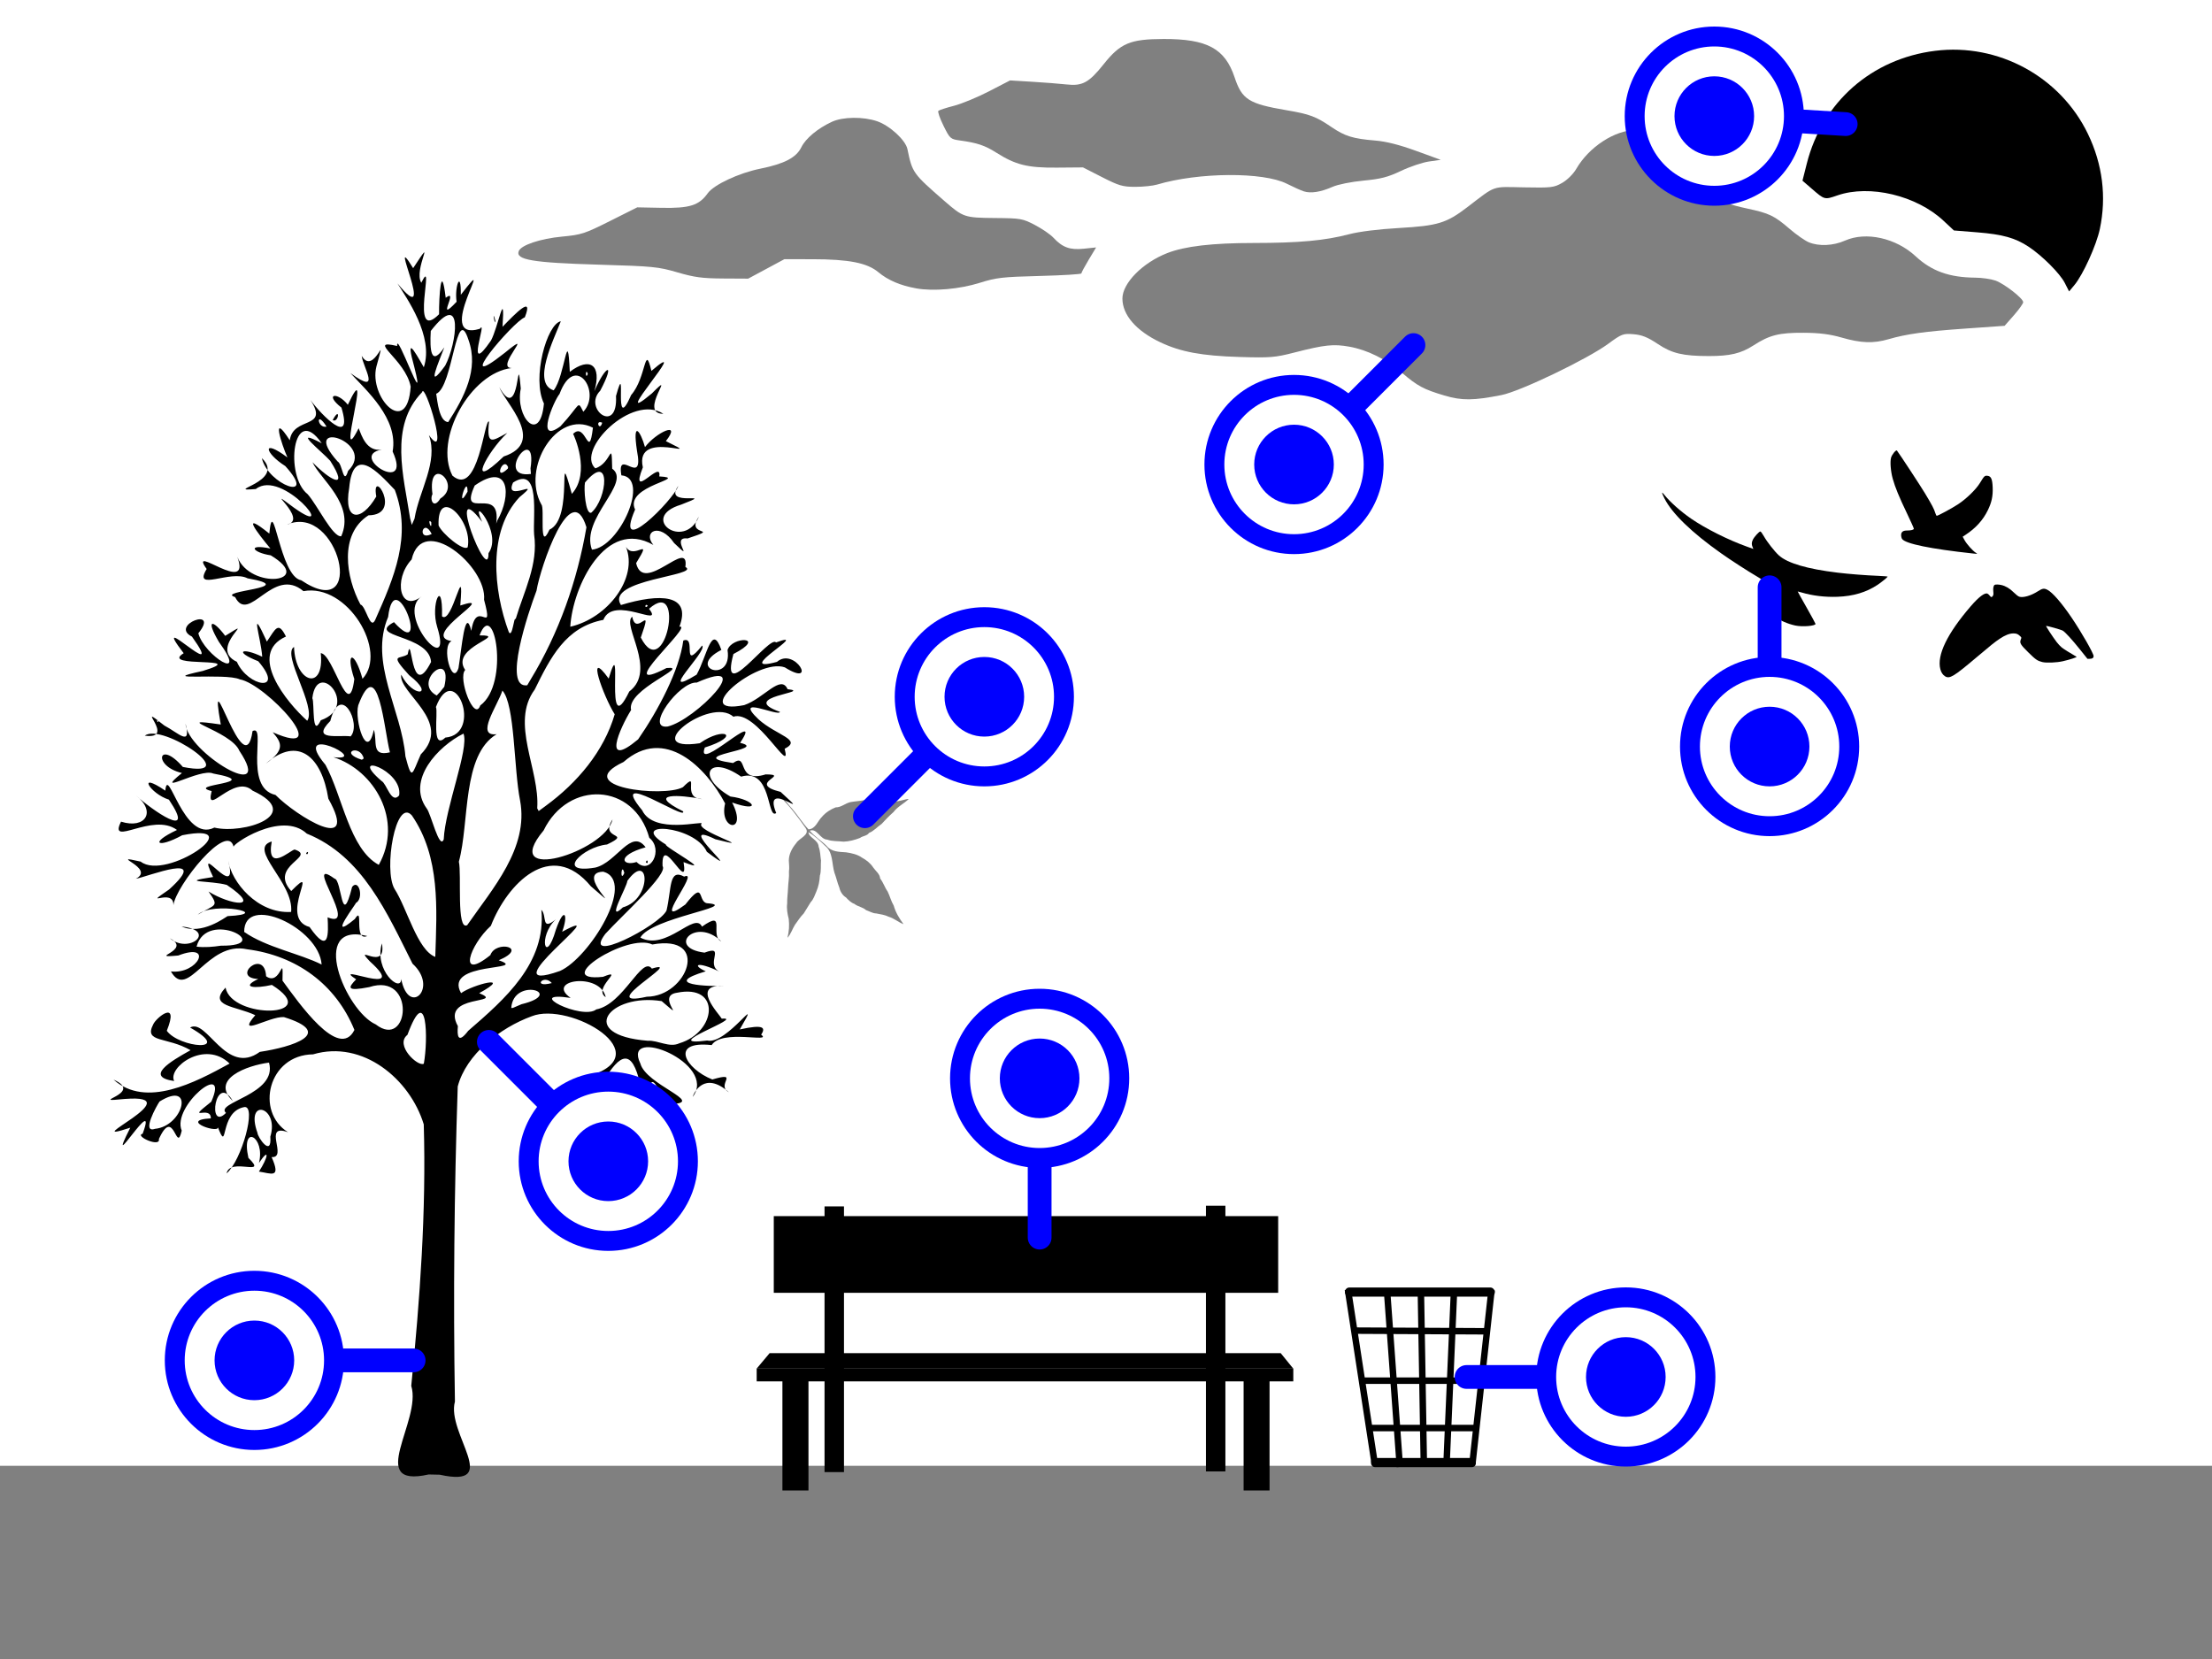 <svg xmlns="http://www.w3.org/2000/svg" viewBox="0 0 1024 768">
<rect width="1024" height="768" id="P005WIImgRctX" fill="#fff"/>

<rect y="678.563" x="-7.071" height="104" width="1039.556" style="fill:#808080;" />
<path d="m 900.454,313.093 c -1.048,-0.639 -1.82,-1.785 -2.209,-3.279 -1.691,-6.49 3.132,-16.475 14.106,-29.207 3.683,-4.272 6.466,-6.366 7.712,-5.798 0.285,0.13 0.747,0.545 1.026,0.923 0.616,0.833 0.971,0.864 1.453,0.128 0.292,-0.445 0.335,-0.867 0.214,-2.08 -0.154,-1.539 0.083,-2.687 0.626,-3.032 0.377,-0.24 1.886,-0.207 3.072,0.066 2.022,0.466 3.868,1.56 5.714,3.386 1.047,1.036 2.096,1.86 2.564,2.014 1.847,0.609 5.472,-0.44 8.708,-2.521 2.06,-1.325 2.829,-1.442 4.356,-0.663 2.379,1.214 6.58,6.047 11.252,12.946 4.578,6.76 10.142,16.494 10.142,17.744 0,0.857 -0.568,1.259 -1.778,1.259 l -1.071,0 -3.4,-4.251 c -3.636,-4.546 -6.838,-8.058 -7.994,-8.767 -0.77,-0.473 -7.541,-2.378 -7.741,-2.178 -0.148,0.148 3.173,5.203 4.906,7.468 0.687,0.898 1.75,2.029 2.361,2.513 0.879,0.695 4.007,2.652 6.824,4.268 0.357,0.205 -3.115,1.334 -6.388,2.076 -2.889,0.656 -7.663,0.84 -9.5,0.367 -2.274,-0.586 -3.023,-1.106 -6.443,-4.477 -3.697,-3.644 -4.103,-4.347 -3.456,-5.993 0.346,-0.881 0.345,-0.884 -0.359,-1.549 -1.063,-1.005 -1.698,-1.252 -3.179,-1.236 -1.722,0.018 -3.781,0.831 -6.187,2.442 -2.377,1.591 -3.991,2.882 -10.679,8.541 -10.635,8.999 -12.557,10.165 -14.648,8.891 z" />
<path d="m 831.056,289.568 c -3.51,-0.779 -7.109,-2.343 -8.708,-3.782 -1.729,-1.557 -2.072,-2.679 -2.258,-7.385 l -0.162,-4.092 -1.081,-2.179 c -1.286,-2.593 -1.757,-3.054 -5.169,-5.054 -4.702,-2.757 -12.265,-7.644 -16.936,-10.944 -13.579,-9.592 -22.682,-18.401 -26.189,-25.341 -1.464,-2.897 -1.49,-3.497 -0.073,-1.704 2.538,3.211 7.619,7.732 12.362,10.999 6.71,4.622 17.26,9.903 26.049,13.038 l 2.792,0.996 -0.374,-0.896 c -0.508,-1.217 -0.47,-2.117 0.143,-3.384 0.637,-1.315 2.894,-3.801 3.452,-3.801 0.242,0 0.92,0.908 1.658,2.223 1.459,2.599 4.991,7.103 6.96,8.872 3.996,3.593 13.106,6.268 27.134,7.966 5.286,0.64 13.041,1.25 18.889,1.485 2.412,0.097 4.352,0.262 4.312,0.366 -0.142,0.364 -2.963,2.653 -4.647,3.77 -5.259,3.488 -11.248,5.277 -18.577,5.55 -5.789,0.215 -11.61,-0.485 -16.689,-2.008 -0.927,-0.278 -1.712,-0.48 -1.742,-0.45 -0.031,0.031 1.814,3.349 4.1,7.373 2.286,4.024 4.158,7.459 4.16,7.633 0.01,0.974 -6.171,1.466 -9.404,0.748 z" />
<path d="m 913.228,256.216 c -19.412,-2.095 -31.142,-4.503 -32.688,-6.71 -0.248,-0.355 -0.451,-1.163 -0.451,-1.797 0,-1.439 0.853,-2.117 2.663,-2.117 1.956,0 3.222,-0.331 3.222,-0.842 0,-0.25 -1.412,-3.4 -3.138,-7 -3.685,-7.687 -5.524,-12.154 -6.625,-16.092 -0.951,-3.405 -1.309,-7.853 -0.787,-9.773 0.4,-1.47 2.337,-3.816 2.725,-3.3 1.535,2.045 10.913,16.341 13.027,19.858 3.196,5.318 4.174,7.185 4.722,9.018 0.216,0.724 0.522,1.316 0.679,1.316 0.608,0 7.066,-3.489 9.851,-5.323 3.869,-2.547 8.288,-6.841 10.123,-9.837 2.026,-3.308 2.192,-3.469 3.46,-3.361 1.706,0.145 2.315,1.486 2.461,5.417 0.148,4.01 -0.46,6.864 -2.244,10.527 -2.232,4.582 -5.611,8.311 -10.326,11.397 l -1.314,0.86 0.849,1.57 c 0.973,1.798 3.814,4.994 5.186,5.833 0.985,0.602 0.961,0.608 -1.394,0.354 z" />
<path style="opacity:1;fill:#808080;" d="m 668.6,183.079 c -9.567,-2.84 -12.406,-4.363 -19.621,-10.528 -7.367,-6.294 -15.99,-10.568 -24.339,-12.065 -7.325,-1.313 -11.418,-0.877 -25.407,2.709 -9.054,2.321 -11.155,2.491 -25.5,2.059 -17.425,-0.525 -27.205,-2.346 -36.633,-6.82 -11.128,-5.282 -17.5,-12.647 -17.5,-20.231 0,-7.114 9.351,-16.591 20.763,-21.043 8.197,-3.197 20.814,-4.668 40.118,-4.677 20.884,-0.009 32.871,-1.11 44.034,-4.045 4.675,-1.229 13.531,-2.335 23.085,-2.884 18.016,-1.035 21.962,-2.237 31.645,-9.636 13.543,-10.349 11.044,-9.475 26.266,-9.186 12.704,0.242 13.857,0.105 17.708,-2.102 2.344,-1.343 5.145,-4.132 6.5,-6.473 5.871,-10.14 17.865,-17.953 27.558,-17.953 10.091,0 20.991,7.776 26.705,19.053 5.477,10.808 10.28,14.169 24.637,17.237 10.498,2.243 12.691,3.293 19.981,9.565 3.025,2.603 6.948,5.339 8.718,6.081 4.676,1.961 11.336,1.655 16.822,-0.771 9.694,-4.288 23.564,-1.196 32.698,7.289 7.373,6.849 15.561,9.783 27.561,9.876 3.135,0.024 7.34,0.63 9.344,1.345 4.142,1.48 12.857,8.264 12.857,10.009 0,0.636 -1.936,3.357 -4.302,6.046 l -4.302,4.889 -18.171,1.284 c -18.854,1.333 -27.257,2.498 -35.656,4.945 -6.871,2.002 -12.699,1.797 -21.505,-0.756 -5.439,-1.577 -10.373,-2.209 -17.564,-2.25 -11.529,-0.065 -15.888,1.03 -23.408,5.88 -5.738,3.701 -10.792,4.904 -20.592,4.9 -11.99,-0.005 -17.079,-1.207 -23.638,-5.587 -4.689,-3.131 -7.368,-4.208 -11.258,-4.524 -4.809,-0.392 -5.486,-0.135 -11.691,4.43 -9.615,7.073 -40.727,22.018 -49.413,23.736 -13.032,2.577 -18.349,2.617 -26.5,0.197 z" />
<path style="fill:#808080;" d="m 424.128,133.491 c -7.347,-1.325 -13.054,-3.761 -17.483,-7.462 -5.202,-4.346 -13.665,-6.016 -30.545,-6.028 l -13,-0.009 -8.373,4.5 -8.373,4.5 -11.627,-0.064 c -9.632,-0.053 -13.257,-0.54 -21.127,-2.838 -8.896,-2.598 -11.215,-2.825 -36.5,-3.572 -30.642,-0.905 -38.507,-2.238 -36.962,-6.264 1.069,-2.786 9.962,-5.767 20.053,-6.721 8.975,-0.849 10.427,-1.321 22.203,-7.225 l 12.6,-6.316 11.398,0.222 c 12.854,0.25 17.227,-1.131 21.186,-6.692 2.861,-4.018 14.435,-9.428 24.521,-11.462 11.021,-2.223 16.534,-5.115 18.871,-9.9 1.992,-4.078 7.572,-8.726 14.129,-11.768 5.05,-2.344 14.494,-2.462 20.947,-0.263 5.804,1.978 13.15,8.72 14.017,12.864 2.314,11.066 2.456,11.266 17.185,24.098 8.632,7.52 9.236,7.723 23.348,7.84 11.966,0.099 12.761,0.238 18.503,3.233 3.3,1.721 7.125,4.342 8.5,5.824 4.224,4.554 7.694,5.822 14.1,5.153 l 5.724,-0.598 -3.412,5.667 c -1.877,3.117 -3.412,5.977 -3.412,6.357 0,0.38 -8.662,0.912 -19.25,1.182 -17.27,0.441 -20.124,0.767 -27.75,3.164 -9.409,2.958 -21.509,4.017 -29.472,2.581 z" />
<path style="fill:#808080;" d="m 603.6,88.586 c -1.375,-0.438 -4.911,-2.021 -7.859,-3.517 -10.916,-5.542 -40.839,-5.351 -60.135,0.385 -1.921,0.571 -6.45,1.038 -10.063,1.038 -5.813,0 -7.585,-0.518 -15.385,-4.498 l -8.815,-4.498 -12.122,0.103 c -13.545,0.115 -19.071,-1.26 -28.107,-6.993 -5.171,-3.282 -8.777,-4.487 -16.642,-5.565 -4.493,-0.616 -4.716,-0.814 -7.702,-6.839 -1.691,-3.413 -2.759,-6.509 -2.373,-6.88 0.386,-0.371 3.627,-1.426 7.202,-2.344 3.575,-0.918 10.884,-3.937 16.242,-6.709 l 9.742,-5.039 10.258,0.617 c 5.642,0.339 12.772,0.898 15.844,1.242 7.411,0.829 10.397,-0.802 17.291,-9.442 7.71,-9.663 12.215,-11.555 27.622,-11.598 20.245,-0.057 28.491,4.396 32.95,17.795 3.402,10.222 6.54,12.207 23.981,15.172 10.864,1.847 13.572,2.861 20.891,7.829 6.218,4.22 9.942,5.366 20.178,6.209 5.087,0.419 11.177,1.955 18.93,4.776 l 11.43,4.158 -5.43,0.772 c -2.987,0.425 -8.805,2.378 -12.93,4.34 -6.126,2.914 -9.32,3.742 -17.436,4.517 -5.673,0.542 -11.805,1.776 -14.293,2.876 -5.434,2.404 -10.028,3.129 -13.271,2.096 z" />
<path style="fill:#000000;" d="m 955.831,130.944 c -2.22,-4.352 -10.463,-12.596 -16.732,-16.735 -6.181,-4.08 -11.987,-5.706 -23.758,-6.652 l -10.825,-0.87 -4.832,-4.519 C 887.199,90.489 865.512,85.308 850.623,90.447 c -6.024,2.079 -5.906,2.11 -11.96,-3.129 l -4.245,-3.673 2.007,-7.935 c 7.201,-28.476 30.047,-48.537 59.437,-52.189 29.252,-3.635 57.938,11.974 70.703,38.47 6.78,14.073 8.667,29.118 5.519,44 -1.593,7.53 -7.767,21.149 -11.768,25.959 l -2.462,2.959 -2.023,-3.966 z" />
<path  d="m 360.836,367.935 c 2.123,1.294 3.848,4.375 5.801,6.365 2.677,3.109 4.839,6.648 7.645,9.636 3.343,-0.208 4.226,-3.916 6.32,-5.905 1.649,-1.942 4.112,-3.465 6.271,-4.28 2.496,0.054 4.349,-1.845 6.802,-2.427 2.044,-0.371 3.955,-0.442 6.235,-0.873 1.967,0.026 3.868,0.104 5.899,0.277 2.372,-0.442 4.582,-0.027 6.914,0.246 2.524,0.597 6.88,-1.311 7.954,-1.07 -2.231,2.142 -5.189,3.495 -7.032,6.009 -1.97,1.698 -3.876,3.739 -5.522,5.512 -2.008,1.34 -3.56,3.293 -5.835,4.159 -0.777,1.363 -3.07,1.412 -4.139,2.317 -2.502,0.96 -4.959,1.633 -7.648,1.731 -2.533,-0.333 -5.183,-0.056 -7.543,-0.944 -3.373,-0.126 -4.771,-5.493 -8.097,-4.1 2.264,2.672 5.362,4.575 7.858,7.054 2.132,2.734 5.783,2.697 8.918,2.92 2.549,0.356 5.342,0.989 7.341,2.43 2.066,1.105 4.019,2.664 5.248,4.582 1.123,1.652 3.097,2.975 3.232,5.133 1.42,1.75 2.102,4.108 3.486,6.05 1.011,2.08 1.574,4.441 2.801,6.506 0.861,3.137 2.596,5.943 4.523,8.559 -2.317,-0.832 -4.365,-2.71 -6.754,-3.388 -1.939,-0.956 -3.86,-1.166 -5.891,-1.578 -1.685,-0.014 -3.294,-1.099 -4.661,-1.515 -1.708,-1.512 -3.64,-1.503 -5.49,-2.934 -1.402,-0.443 -2.933,-1.91 -3.833,-2.959 -1.361,-0.759 -2.658,-2.539 -3.072,-4.515 -0.91,-2.201 -1.413,-4.671 -2.29,-6.967 -1.264,-4.142 -0.558,-9.366 -4.275,-12.385 -2.397,-2.306 -4.847,-4.681 -7.74,-6.342 0.063,2.535 4.562,3.507 4.721,6.74 0.814,2.201 0.739,4.276 1.081,6.371 -0.198,2.282 0.182,4.841 -0.519,6.995 -0.15,2.637 -0.606,4.976 -1.64,7.395 -0.729,1.658 -1.283,3.562 -2.607,4.899 -1.041,1.758 -2.061,3.277 -3.213,5.204 -1.616,1.601 -2.749,3.513 -4.092,5.295 -1.182,1.877 -1.911,4.409 -3.466,5.994 0.739,-2.835 0.94,-5.834 0.597,-8.74 -0.597,-2.342 -1.038,-4.734 -0.717,-7.165 -0.07,-2.332 0.301,-4.454 0.379,-6.777 0.07,-2.682 0.639,-5.266 0.441,-7.975 0.255,-1.756 0.027,-3.39 -0.054,-5.126 -0.007,-2.865 1.483,-5.751 3.417,-8.025 1.336,-2.352 6.564,-3.782 4.355,-6.994 -3.694,-5.272 -7.588,-10.464 -12.243,-14.926 -0.136,-0.192 0.003,-0.353 0.134,-0.473 z" style="fill:#808080;" />
<path d="m 198.408,682.581 c -29.348,6.555 -3.003,-24.861 -8.026,-41.02 4.012,-40.171 6.973,-80.707 5.788,-121.055 -6.356,-20.914 -28.213,-39.239 -51.244,-32.418 -20.738,0.22 -26.916,26.54 -11.578,36.057 -12.085,-4.364 0.09,12.003 -7.601,11.506 4.498,10.228 -0.223,7.527 -5.886,6.715 4.246,-6.455 5.173,-11.625 0.013,-4.008 3.085,-12.143 -8.493,-18.493 -4.875,-2.338 9.412,9.199 -8.45,-0.56 -10.108,7.183 6.975,-5.944 14.06,-31.612 8.195,-30.706 -12.018,2.234 -7.11,22.703 -12.427,8.809 2.611,4.263 -18.84,-2.77 -3.061,-3.576 0.135,-6.434 -12.33,2.229 0.214,-7.72 8.746,-19.915 -18.535,2.086 -13.682,13.396 -2.562,11.319 -3.512,-11.727 -10.572,3.889 0.8,4.117 -11.542,-1.476 -7.524,-2.468 7.654,-20.72 -18.291,22.152 -5.718,-2.798 -26.16,8.62 29.342,-15.784 -2.522,-13.293 -18.716,1.907 9.637,-2.386 -5.241,-8.944 15.099,13.391 37.762,1.323 53.742,-7.443 -11.52,-11.194 -28.817,1.896 -25.672,8.086 -13.623,-1.926 -1.992,-8.971 7.582,-14.267 -10.857,-6.298 -21.736,-3.378 -17.307,-11.886 1.208,-3.071 12.34,-12.114 6.317,2.899 5.731,7.93 31.426,10.213 10.789,-1.499 7.71,-4.551 16.637,22.665 32.272,11.263 15.004,-2.238 35.244,-8.626 11.157,-16.106 -6.909,-0.429 -22.453,9.835 -13.26,-0.882 -9.265,-4.381 -21.983,-4.011 -13.766,-12.769 2.833,14.691 45.74,14.097 21.459,-1.241 -7.896,1.804 -14.736,1.234 -6.299,-2.745 -13.02,-0.529 2.874,-14.597 3.627,-1.244 6.996,4.89 7.906,-12.086 7.581,2.02 7.464,10.169 26.168,37.11 33.297,22.819 -8.63,-21.175 -26.885,-34.432 -49.712,-37.349 -18.506,-4.109 -27.331,24.072 -35.237,10.261 12.535,1.465 20.043,-13.772 3.407,-7.375 -15.149,1.41 6.865,-2.334 -3.894,-7.97 9.046,7.557 22.028,-3.753 5.412,-5.459 9.333,4.128 20.272,-4.28 21.306,-4.801 21.94,-1.059 -6.72,-7.044 -13.806,-0.683 8.119,-4.944 10.126,-3.388 4.992,-10.709 10.069,6.344 25.553,8.477 8.473,-3.046 -7.145,-2.067 -23.51,-1.117 -6.348,-3.668 -9.087,-18.741 12.265,12.971 7.009,-7.564 1.388,9.733 13.494,24.678 29.102,23.732 1.387,-13.583 -20.446,-29.295 -8.984,-32.616 -2.605,14.782 8.507,4.085 10.597,3.721 10.381,3.376 -12.235,7.427 -1.57,19.224 14.092,-14.268 -6.355,12.582 8.486,16.641 9.254,13.269 8.707,2.864 8.356,-4.479 15.115,6.231 -12.009,-28.985 3.174,-17.928 3.519,0.441 3.103,24.154 8.173,3.828 3.179,-3.963 5.594,5.537 1.629,7.527 1.619,-1.412 -14.325,18.936 -0.391,7.375 4.387,-6.887 -0.815,10.591 5.763,7.859 -27.273,-6.9 -10.111,34.653 3.923,40.91 15.638,12.102 18.797,-24.363 -3.006,-17.265 -10.684,2.101 -9.831,0.272 -6.055,-3.597 -12.603,-8.288 25.759,9.223 6.369,-8.299 -8.22,-8.655 7.916,5.185 5.555,-8.338 -3.765,12.579 8.918,23.123 8.937,16.488 3.465,17.636 17.546,4.11 5.228,-7.11 -11.695,-23.219 -23.018,-49.723 -48.922,-60.192 -11.754,-10.922 -35.349,5.356 -33.865,6.232 -2.631,-12.366 -26.907,18.073 -27.895,26.916 0.208,-8.515 -15.347,1.93 -1.969,-7.312 19.759,-17.942 -9.843,-5.89 -15.422,-4.944 9.487,-4.96 -13.879,-11.592 2.225,-7.944 11.847,9.233 51.551,-18.603 19.23,-12.197 -11.539,6.298 -15.418,3.645 -2.408,-2.447 -11.22,-8.386 -32.024,8.331 -25.904,-3.848 11.329,3.569 16.466,-4.684 6.885,-12.169 7.143,6.595 28.4,21.506 15.281,1.984 -8.632,-2.68 -15.3,-13.47 -1.672,-4.167 1.167,-12.56 8.354,24.337 22.703,17.1 13.266,3.196 41.975,-5.863 17.694,-17.103 -8.703,-8.066 -22.115,12.898 -18.942,0.193 -12.692,-3.161 25.478,-3.563 0.697,-8.121 -5.828,-2.722 -28.355,11.061 -14.453,-0.23 -13.728,-3.255 -10.9,-15.82 0.413,-2.814 29.286,5.801 -9.587,-20.64 -17.594,-14.48 15.273,2.032 -6.117,-16.78 9.057,-4.679 6.455,3.366 12.613,10.096 9.766,-0.94 0.686,13.289 41.816,37.975 24.934,12.602 -3.854,-9.315 -33.485,-15.807 -8.597,-12.146 -6.247,-34.817 10.939,29.357 14.706,3.035 6.709,-3.503 -4.579,26.126 10.627,29.571 9.509,9.654 39.267,28.154 24.457,1.718 -3.043,-19.361 -13.907,-29.321 -28.956,-16.206 8.954,-6.378 7.494,-9.583 3.201,-14.543 29.466,13.002 -3.092,-22.34 -15.22,-24.478 -6.773,-3.148 -40.379,1.09 -17.194,-3.882 23.167,-7.054 -20.42,-1.106 -8.8,-8.224 -16.981,-22.082 20.852,16.146 3.832,-7.689 -10.678,-5.323 13.193,-14.178 2.96,-1.531 2.617,10.222 23.691,23.478 9.486,3.926 -6.228,-10.534 -2.933,-10.549 2.956,-2.742 16.275,-10.186 -8.485,5.551 5.383,12.02 5.178,11.728 22.554,14.376 9.896,-0.268 -11.543,-4.554 -7.411,-6.574 1.841,-2.078 -0.512,-8.427 -6.226,-25.299 2.161,-7.03 4.116,-6.078 5.264,-9.49 8.831,-2.326 -18.058,8.067 0.432,30.632 9.847,38.992 4.493,-6.323 -11.93,-30.787 -6.104,-34.178 0.587,16.937 14.215,20.622 12.366,2.874 5.839,0.348 12.959,32.664 15.538,12.002 -4.291,-13.021 0.1,-13.437 3.796,-0.118 11.93,-12.709 -6.986,-44.357 -27.343,-40.58 -14.143,-11.91 -25.154,15.56 -31.632,2.749 -9.448,-2.958 31.035,-4.185 5.78,-8.686 -7.946,-4.124 -25.483,6.476 -18.951,-4.321 -8.964,-12.445 21.017,12.769 14.19,-5.605 6.089,15.411 36.333,11.879 15.472,-0.713 -8.596,-1.334 -11.08,-5.411 -0.162,-3.163 -6.033,-7.232 -14.273,-17.974 -0.501,-6.91 1.831,-19.602 4.698,19.908 14.756,21.612 30.862,20.605 17.387,-36.001 -6.573,-25.776 10.579,-2.235 -12.753,-19.726 3.259,-7.8 21.324,15.204 -5.411,-18.339 -17.696,-8.655 -15.988,1.273 14.271,-3.334 2.803,-14.307 2.832,12.514 26.186,20.614 10.856,3.681 -9.588,-6.064 -11.13,-13.056 0.981,-4.004 -2.681,-5.993 -7.83,-21.792 1.087,-7.937 1.525,-11.293 18.482,-4.911 9.566,-18.656 5.131,6.995 19.946,22.117 14.353,3.528 -8.189,-6.48 -1.872,-7.449 2.962,-1.317 12.258,-25.995 -6.282,33.25 5.001,10.867 1.382,3.338 3.583,10.956 10.686,9.882 -15.947,2.929 14.491,21.539 5.05,0.89 2.743,-15.302 -12.242,-28.283 -19.56,-36.321 14.892,10.923 5.611,-3.1 5.259,-7.932 5.767,9.744 11.995,-14.074 6.782,4.951 -3.582,14.18 14.26,33.172 15.865,9.266 -2.359,-12.677 -20.966,-22.252 -6.25,-18.805 -0.598,-8.269 13.86,33.257 7.908,9.623 -3.934,-14.264 -0.472,-8.368 4.425,0.227 4.791,-14.349 -8.119,-32.248 -12.192,-38.816 19.129,23.302 -5.428,-27.587 7.254,-7.07 11.37,-17.289 -0.036,0.743 3.777,6.743 6.946,-14.063 -5.942,28.712 8.224,14.594 -0.08,-7.896 0.981,-25.034 3.071,-7.626 6.493,-4.887 -5.211,12.753 5.048,1.838 -1.061,-6.958 2.131,-15.276 1.947,-3.221 18.206,-23.685 -13.491,22.456 8.827,15.748 3.795,-5.326 -7.351,23.646 5.158,5.403 3.3,-6.126 6.6,-25.321 5.317,-6.33 5.827,-6.023 14.548,-15.083 10.327,-4.394 -5.367,1.918 -34.705,36.547 -9.275,16.437 15.201,-12.432 -4.95,7.111 3.203,7.042 -19.101,2.189 -36.136,32.961 -27.44,49.819 12.044,10.361 14.83,-26.95 16.95,-25.018 -1.289,11.747 1.82,8.675 8.456,5.23 -9.379,8.779 -19.542,28.093 -1.679,10.917 20.043,-6.642 0.497,-24.98 -2.008,-32.065 9.916,17.898 8.017,-20.37 9.923,0.634 -2.725,13.225 8.956,26.039 10.722,6.907 -5.703,-11.707 1.379,-36.807 7.81,-38.075 -3.315,8.608 -13.442,28.689 -3.313,31.975 5.312,-6.511 6.441,-31.358 7.474,-8.565 9.253,-7.051 14.924,-3.285 11.379,8.955 5.216,-12.213 9.915,-13.815 2.7,-0.203 -8.186,8.293 8.255,20.673 7.312,2.446 5.378,-19.348 -1.662,19.478 7.023,-0.478 7.123,-8.137 6.152,-24.485 9.367,-11.16 20.52,-17.53 -21.576,28.684 0.19,10.46 12.399,-12.502 -6.757,9.417 5.355,9.423 -14.468,-9.525 -40.698,16.803 -31.526,25.235 7.656,-2.345 7.481,-14.309 7.825,0.155 9.175,6.622 -14.797,23.06 -9.372,37.501 12.891,-1.18 27.079,-33.299 13.625,-34.411 -2.313,-13.458 10.642,6.29 7.227,-11.38 -2.209,-14.689 1.715,-8.902 3.702,-1.703 5.088,-6.764 17.222,-12.44 9.667,-2.761 20.357,10.024 -14.794,-6.405 -10.654,12.153 -6.503,16.402 9.038,-4.351 7.588,4.189 14.838,0.806 -16.448,4.134 -11.182,15.346 -10.209,23.626 17.743,-4.372 20.009,-10.966 -7.614,10.488 18.935,1.921 1.298,8.682 -19.791,5.971 1.307,21.597 8.265,5.533 -6.838,9.72 11.151,4.646 -5.281,10.128 -8.495,-1.082 4.206,12.109 -6.229,2.112 -6.632,-9.77 -14.674,-5.312 -9.619,0.873 -22.103,-12.584 -37.348,19.271 -38.445,37.873 17.225,-3.943 31.503,-22.435 25.785,-36.98 3.638,6.45 12.789,-5.597 4.691,7.542 3.481,14.957 24.794,-12.331 22.803,1.755 7.455,4.096 -37.358,5.74 -29.831,17.636 18.065,-5.488 32.826,-5.076 27.069,10.039 7.186,-1.355 -32.195,32.609 -5.955,19.126 11.89,-1.163 -18.756,9.869 -16.412,19.434 -5.401,8.744 -13.591,27.63 3.264,13.58 9.255,-13.392 19.097,-31.964 20.905,-45.744 6.397,-2.474 -1.308,14.741 8.737,2.315 2.636,2.641 -21.706,25.173 -2.567,13.485 4.916,-8.921 7.006,-24.049 11.452,-11.462 -16.743,8.579 5.278,15.922 2.854,0.075 1.872,-6.438 18.695,-6.414 2.722,1.837 -6.563,24.434 16.871,-9.095 19.727,-5.358 17.359,-6.409 -21.315,14.85 0.422,8.988 8.265,-7.1 19.11,12.221 3.657,2.55 -12.58,-4.579 -44.987,22.661 -18.822,17.472 9.204,-3.137 16.973,-14.491 20.086,-7.383 12.393,1.392 -23.679,3.404 -3.527,10.502 -0.425,2.495 -22.101,-8.156 -9.933,3.445 8.356,7.527 20.475,9.357 12.113,13.64 3.517,13.518 -13.16,-18.398 -23.728,-14.848 -10.856,-9.631 -44.373,16.59 -15.582,12.294 11.38,-8.039 19.562,-3.461 2.354,1.971 -4.696,12.647 27.894,-19.52 16.328,-2.164 14.075,3.265 -27.598,5.851 -3.282,9.349 7.434,-5.22 1.048,9.664 15.107,5.258 12.067,0.036 -9.22,4.094 6.918,8.099 16.676,15.211 -8.949,-7.225 -2.029,9.8 -4.414,3.158 -1.893,-20.998 -16.241,-16.863 -15.077,-10.495 -21.145,-0.121 -4.96,9.208 11.449,1.405 14.583,7.645 0.791,2.775 7.465,14.602 -6.246,13.041 -3.241,0.423 -8.876,-16.766 -27.945,-35.919 -47.027,-19.184 -24.815,11.692 18.629,16.566 27.476,11.673 8.345,-8.32 -1.264,5.108 8.956,5.507 -10.247,-2.032 -26.462,-3.1 -8.859,5.65 2.133,4.942 -35.576,-20.6 -18.954,-0.476 5.414,11.383 28.9,4.578 27.498,6.191 -3.201,3.329 27.728,12.637 6.409,7.221 -20.678,-10.082 16.007,20.837 -3.937,5.824 -5.643,-12.461 -37.446,-14.493 -18.971,-3.371 -1.153,0.824 23.286,14.059 8.168,8.127 2.531,15.265 -10.388,-14.306 -9.716,1.85 2.797,3.601 -18.676,22.744 -26.534,31.423 -11.208,14.894 25.074,-3.833 28.368,-10.856 2.417,-10.285 0.984,-19.566 8.163,-15.696 7.999,-3.559 -16.53,25.549 0.553,12.911 9.521,-12.253 5.246,-0.441 10.618,-0.547 14.338,1.364 -26.651,6.801 -31.451,15.883 12.195,6.337 25.114,-12.351 28.541,-5.092 11.587,-8.198 3.304,4.234 8.918,6.837 -11.814,-11.552 -25.587,2.977 -7.751,5.204 10.129,-3.782 0.104,5.32 6.874,8.778 -10.284,-4.982 -12.93,-3.103 -6.296,-0.133 -21.371,6.384 2.198,7.037 8.185,6.743 -15.308,-0.742 -2.183,12.836 -0.774,15.187 11.654,-1.059 -30.611,13.26 -6.752,10.102 9.198,2.175 26.29,-24.312 15.08,-5.129 11.408,-2.508 11.96,-0.772 9.901,2.451 5.457,3.984 -18.198,-2.76 -22.903,4.8 -19.792,-2.169 -12.105,11.023 0.298,15.92 13.113,-3.815 1.435,2.483 7.644,5.894 -11.338,-10.046 -16.233,0.306 -16.746,2.202 11.883,-15.714 -32.964,-33.493 -24.221,-15.5 2.655,9.907 30.025,18.046 14.722,18.74 0.818,18.045 -9.924,-26.081 -10.732,-3.604 -0.924,15.313 7.886,30.768 -2.71,20.266 -14.722,24.201 6.903,-16.205 -1.311,-25.67 -3.895,-17.194 -9.396,-14.254 -17.019,-1.585 0.425,11.919 17.803,20.636 5.242,21.594 -4.538,12.727 -2.591,-34.958 -14.67,-11.542 -3.637,4.978 -9.517,18.712 -5.697,4.011 -12.99,2.487 21.221,-15.644 7.422,-16.066 35.154,-10.125 -8.018,-35.064 -25.556,-27.999 -14.654,5.338 -30.365,17.692 -34.229,32.512 -1.624,48.574 -2.1,97.268 -1.299,145.867 -4.059,14.714 22.142,40.267 -7.04,33.844 l -5.128,-0.108 z m -73.268,-156.387 c 4.305,-13.955 -11.925,-18.328 -5.942,-1.724 0.028,1.891 6.699,11.64 5.942,1.724 z m -53.406,-3.623 c 13.322,-1.272 18.47,-22.781 2.124,-12.641 -1.272,1.828 -8.583,14.836 -2.124,12.641 z m 32.885,-7.373 c -5.428,-4.852 24.081,-8.531 19.915,-23.289 -10.26,1.337 -27.367,7.665 -16.754,17.784 -8.025,-13.673 -12.015,14.437 -3.161,5.504 z m 91.576,-22.781 c 2.046,-10.958 1.612,-38.311 -7.577,-13.357 -6.024,4.713 4.876,14.934 7.577,13.357 z m 118.284,-9.448 c 17.235,-5.145 19.551,-27.652 -1.115,-23.396 -10.14,1.451 5.672,14.769 -7.056,3.876 -24.229,-3.872 -39.688,15.684 -6.477,18.345 4.816,-0.299 10.029,3.367 14.648,1.176 z m -97.731,-5.776 c 17.02,-14.727 36.164,-31.333 33.871,-56.011 2.733,2.781 -0.269,10.016 6.657,4.45 -8.306,7.734 -4.868,21.783 0.061,4.751 3.943,-11.276 5.851,-6.826 2.886,0.97 26.405,-14.32 -35.694,30.337 -0.982,18.13 13.566,-5.995 35.603,-41.576 20.034,-45.956 -13.97,0.421 12.262,22.246 -5.739,6.765 -18.53,-22.384 -38.862,-0.893 -46.292,18.287 -9.84,8.937 -15.597,25.959 -0.243,13.583 2.443,-7.063 18.137,-3.645 3.875,2.378 14.663,5.081 -25.87,0.365 -17.435,15.221 5.553,-4.024 24.451,-8.811 8.403,0 12.575,5.243 -18.221,0.231 -9.876,15.274 -0.4,4.295 -0.061,8.557 4.778,2.16 z m 59.285,-9.91 c 12.631,-2.367 21.119,-25.053 25.735,-18.883 16.159,-5.039 -27.591,18.706 -2.338,13.01 18.704,-0.081 29.836,-29.1 2.542,-24.179 -11.524,-5.564 -47.521,17.683 -22.813,14.968 10.754,-4.343 -5.074,5.302 1.245,9.417 -2.599,-11.765 -28.287,-7.959 -16.229,0.344 -22.494,-3.399 5.402,10.516 11.86,5.324 z m -34.605,-2.403 c 20.957,-5.09 -3.771,-12.846 -4.758,1.754 l 0.811,-0.058 3.946,-1.697 z m 14.017,-9.788 c -3.859,-4.403 -9.227,2.416 0,-1.9e-4 z m -106.552,-8.579 c -1.175,-17.047 -35.943,-33.09 -35.854,-15.105 10.132,7.143 25.74,10.017 35.854,15.105 z m 52.611,-3.54 c 0.698,-22.251 2.433,-46.179 -10.858,-65.511 -7.47,-8.286 -13.171,25.111 -8.024,34.013 5.786,8.88 10.534,28.323 18.882,31.498 z m -99.171,-5.194 c 25.825,0.33 -6.643,-17.355 -11.337,0.456 3.781,0.445 7.592,0.106 11.337,-0.456 z m 113.946,-9.501 c 11.719,-16.914 28.584,-35.685 24.486,-57.676 -2.964,-14.76 -2.332,-44.418 -8.185,-50.914 -2.266,7.042 -12.697,21.441 -2.672,20.192 -16.161,9.684 -12.484,40.718 -17.488,59.024 1.347,5.734 -1.239,32.157 3.86,29.374 z m 72.075,-8.236 c 13.688,-3.83 12.366,-26.54 2.057,-12.26 0.004,2.489 -10.255,20.013 -2.057,12.26 z m 0.652,-15.913 c -1.374,-5.469 -2.086,4.916 0,0 z m -13.458,-2.495 c 9.951,-2.322 16.631,-18.469 23.316,-9.401 -13.898,3.924 -10.695,8.963 -4.189,6.807 6.428,6.426 12.625,-5.775 5.904,-11.19 -7.09,-25.603 -37.543,-26.82 -48.927,-3.409 -21.035,25.19 28.604,9.911 31.897,-5.091 -6.27,9.768 9.615,5.78 -2.54,11.594 -11.186,1.054 -24.302,13.892 -5.459,10.689 z m 23.415,-2.52 c 0.879,-2.332 1.439,1.68 0,0 z m -123.612,1.257 c 11.513,-20.612 -1.95,-43.7 -21.001,-49.865 18.258,2.257 -20.743,-16.747 -3.672,3.569 7.88,14.44 11.08,38.949 24.672,46.296 z m 30.063,-11.803 c 0.628,-14.459 11.859,-42.104 9.152,-48.959 -11.752,5.805 -26.535,21.525 -17.039,34.647 1.928,2.257 5.879,19.48 7.887,14.312 z m 47.25,-15.535 c 14.628,-10.693 26.877,-25.22 31.901,-42.368 -5.3,-8.402 -13.599,-31.533 -2.789,-16.523 7.186,-24.039 -2.499,30.756 9.535,5.971 13.086,-9.912 -3.667,-30.863 1.372,-34.625 1.908,9.877 10.018,-7.458 3.965,9.652 11.193,21.958 20.977,-28.575 3.806,-13.307 7.302,9.37 -16.491,-6.631 -21.148,5.124 -17.474,3.352 -24.458,17.424 -31.75,32.232 -11.54,15.57 2.432,37.083 1.14,55.002 l 0.675,1.274 z m -67.879,-4.806 c 1.882,-11.909 -24.427,-20.602 -8.126,-6.666 2.399,1.24 4.472,10.872 8.126,6.666 z m 10.021,-19.013 c 15.106,-15.148 -10.476,-28.419 -9.068,-36.901 5.313,10.829 16.14,9.936 3.715,0.297 -9.506,-10.388 -4.445,-7.141 -0.722,-9.696 2.116,-11.571 1.132,22.671 10.825,3.528 -0.871,-12.815 -30.369,-11.378 -17.177,-18.432 17.48,19.293 0.324,-28.22 -2.7,-2.411 -8.949,21.047 6.241,43.125 8.007,64.555 3.095,11.774 2.979,8.255 7.12,-0.939 z m -26.427,1.895 c -1.694,-6.844 -11.714,-2.781 -0.871,0.605 z m 12.134,-2.833 c -2.651,-9.913 -5.375,-46.519 -14.66,-21.805 -1.875,6.883 4.055,26.464 7.203,11.346 1.798,5.29 -1.494,12.578 7.457,10.459 z m 25.642,-6.825 c 17.8,-1.505 4.15,-36.538 -4.357,-14.146 1.162,2.388 -2.241,20.419 4.357,14.146 z m -43.829,-0.563 c 5.222,-5.816 -4.731,-25.249 -9.422,-7.13 -9.288,9.385 4.037,6.333 9.422,7.13 z M 309.052,336.331 c 12.912,-2.995 41.851,-32.905 13.482,-20.342 -7.978,-0.609 -24.331,21.689 -13.482,20.342 z m -160.536,-2.899 c 18.264,-6.418 -1.734,-28.844 -3.93,-10.226 1.062,2.01 -0.382,19.167 3.93,10.226 z m -75.121,0.347 c -1.142,-1.65 -0.56,1.694 0,0 z m 148.928,-7.198 c 13.835,-10.167 6.415,-50.325 -0.33,-32.432 14.148,-0.157 -14.029,5.36 -6.634,16.008 -3.575,3.565 4.229,24.277 6.964,16.424 z m -16.646,-8.671 c 4.185,-18.007 -15.174,-2.064 -3.507,4.058 l 1.554,-1.641 z m 39.971,-3.353 c 13.101,-21.524 21.582,-45.696 25.832,-70.476 -7.158,-23.387 -21.362,18.569 -23.1,29.335 -3.79,10.035 -15.816,45.481 -4.305,43.817 z m -33.393,-5.327 c 1.439,-8.573 3.009,-29.152 5.927,-17.188 2.421,-15.712 10.646,3.391 5.91,-14.382 1.454,-15.431 -28.508,-40.398 -33.535,-18.67 -8.715,9.383 -5.319,25.039 4.704,17.005 -12.643,8.514 14.861,39.274 7.129,14.246 -3.264,-10.451 2.67,-23.558 2.232,-4.925 4.817,4.147 10.413,-28.505 8.458,-5.021 18.869,-6.117 -19.363,14.041 -4.026,16.482 -5.036,2.139 0.37,21.503 3.201,12.454 z m 26.456,-22.636 c 3.857,-12.987 10.529,-25.248 8.543,-39.192 -0.629,-8.5 3.067,-32.139 -9.72,-24.034 -4.585,9.844 14.605,-2.76 2.947,6.793 -14.719,15.686 -12.158,42.949 -4.926,62.48 1.704,2.791 2.314,-7.46 3.157,-6.048 z m -65.014,0.357 c 8.721,-19.618 17.096,-38.765 9.063,-60.188 -7.93,-8.35 -19.306,-20.978 -21.11,-0.844 -2.699,15.652 5.592,15.863 12.542,3.934 -2.506,-14.354 12.669,8.533 -3.608,8.704 -13.758,8.814 -10.4,28.876 -3.718,41.297 2.537,0.637 4.501,12.218 6.832,7.097 z m 126.192,-6.438 c -1.187,-1.716 -1.781,1.661 0,0 z m -73.738,-24.433 c 6.856,-9.597 -9.349,-28.292 -2.952,-14.465 -17.581,-23.079 3.121,30.111 2.952,14.465 z m -9.636,-2.779 c 2.424,-12.449 -14.177,-28.78 -13.486,-10.072 1.556,3.788 11.667,12.203 13.486,10.072 z m -58.545,-5.052 c 6.467,-14.742 -9.632,-26.294 -13.318,-34.273 7.775,8.066 17.386,13.694 8.199,-0.676 -3.829,-4.285 -18.555,-15.793 -3.905,-8.086 -13.364,-19.211 -17.302,15.193 -6.538,23.551 4.474,5.005 11.586,20.017 15.561,19.485 z m 96.393,-3.054 c 11.744,-5.337 3.012,-43.188 10.352,-16.559 8.956,-9.867 0.872,-27.482 0.583,-27.778 5.983,-6.015 7.238,13.101 9.194,-2.864 -16.664,-8.524 -33.301,18.58 -23.846,35.598 1.603,1.595 -1.326,22.626 3.717,11.602 z m -54.519,2.01 c -3.939,-7.956 -7.068,3.581 0,0 z m -0.203,-5.46 c -2.132,-2.53 0.383,4.987 0,0 z m -7.745,-1.644 c 2.119,-13.044 11.134,-26.245 6.655,-38.688 9.945,13.954 -2.051,-25.206 -3.139,-19.868 -15.379,15.819 -8.507,39.011 -5.574,58.311 l 0.792,3.139 z m 38.284,0.926 c 6.775,-11.734 5.714,-27.543 -10.416,-16.263 -7.79,17.031 12.496,-0.892 9.935,17.655 l 0.481,-1.392 z m 43.555,-3.705 c 7.481,-6.487 9.41,-28.657 -2.928,-13.941 -0.598,2.785 0.176,14.995 2.928,13.941 z M 203.844,230.793 c 10.533,-6.542 -6.192,-20.944 -3.639,-2.008 -1.366,2.395 0.48,7.148 3.639,2.008 z m 12.595,-3.197 c 0.062,-8.761 -5.655,10.163 0,0 z m -55.309,-9.611 c 13.719,-13.336 -23.348,-24.936 -4.818,-4.333 2.248,1.062 2.682,11.463 4.818,4.333 z m 84.461,-1.158 c 3.285,-21.852 -17.142,5.001 0.189,2.576 z m -10.363,-0.588 c -2.423,-5.348 -6.948,7.223 -0.147,0.701 z m 24.204,-18.884 c 9.64,-10.383 7.728,-12.212 10.601,-6.739 8.628,-9.124 -3.873,-27.625 -11.009,-8.23 -2.553,2.99 -11.462,23.682 0.409,14.97 z m -108.263,0.134 c -5.105,-8.08 -4.391,1.024 0,0 z m 127.606,-1.799 c -3.478,-1.585 -1.174,4.39 0,0 z m -71.289,-0.293 c 7.298,-11.389 14.297,-24.337 9.407,-37.997 -5.752,-17.856 -7.144,21.761 -14.961,24.898 0.555,3.631 1.445,12.905 5.554,13.099 z m -1.4,-26.138 c 5.325,-9.966 8.923,-36.142 -6.672,-16.05 -0.514,8.867 0.079,16.774 6.28,7.569 -2.368,6.345 -9.062,21.378 0.392,8.481 z m 66.011,3.797 c -1.118,-3.22 -1.118,3.22 0,0 z m -130.385,221.862 c 1.662,-1.764 0.575,1.826 0,0 z m 12.29,-200.44 c 3.733,-6.963 2.81,1.545 0,0 z m 74.853,-46.068 c -1.325,-6.424 1.711,3.552 0,0 z" style="fill:#000000;" />
<rect style="fill:#000000;" width="9" height="123" x="381.704" y="558.479" />
<rect style="fill:#000000;" width="9" height="123" x="558.272" y="558.163" />
<rect style="fill:#000000;"  width="233.5" height="35.5" x="358.204" y="562.979" />
<rect style="fill:#000000;" width="12.059" height="52" x="362.204" y="637.979" />
<rect style="fill:#000000;" width="12.01" height="52" x="575.704" y="637.979" />
<rect style="fill:#000000;" width="248.412" height="5.951" x="350.293" y="633.528" />
<path style="fill:#000000;" d="M 356.277,626.412 H 592.876 l 5.813,7.154 H 350.277 Z" />
<rect style="fill:#000000;" width="48.477" height="4.243" x="634.721" y="674.946" ry="1.723" />
<path style="stroke:#000000;stroke-width:3;" d="m 623.995,597 12.38,80.46" />
<path style="stroke:#000000;stroke-width:3;" d="m 642.029,596.568 6.01,82.539" />
<path style="stroke:#000000;stroke-width:3;" d="m 657.742,596.533 1.414,82.574" />
<path style="stroke:#000000;stroke-width:3;" d="m 673.143,596.733 -3.538,81.787" />
<path style="stroke:#000000;stroke-width:3;" d="m 690.468,597.193 -8.844,80.464" />
<rect style="fill:#000000;" width="69.372" height="4.243" x="622.624" y="596.022" ry="2.036" />
<path style="stroke:#000000;stroke-width:3;" d="m 632.943,661.079 h 50.425" />
<path style="stroke:#000000;stroke-width:3;" d="m 629.498,639.156 h 56.062" />
<path style="stroke:#000000;stroke-width:3;" d="m 626.053,615.979 61.7,0.313" />



<style>
.line { stroke-linecap: round; stroke-width: 11px; stroke: blue; } 
.box { stroke-width:0; stroke:green; height: 100%; width: 100%; fill: none; } 
.button { width: 9%; height: 12%; } 
.white { fill: white; }  
.blue { fill: blue; } 

</style>  



<!--1-->
<svg x="7%" y="70%">

<svg width="18%" height="24%">
<rect class="box"/>
</svg> 

<svg width="18%" height="24%">
<g transform="scale(1, 1)">
<svg>
<line class="line" x1="25%" y1="50%" x2="65%" y2="50%"/>
</svg>
</g>
</svg> 

<svg class="button" x="0%" y="6%" width="9%" height="12%">
<g transform="scale(1, 1)">
	<circle class="blue" cx="50%" cy="50%" r="45%"/>
	<circle class="white" cx="50%" cy="50%" r="35%"/>
	<circle class="blue" cx="50%" cy="50%" r="20%"/>

</g>
</svg>

</svg> 

<!--2-->
<svg x="14%" y="52%">

<svg width="18%" height="24%">
<rect class="box"/>
</svg>

<svg width="18%" height="24%">
<g transform="scale(1, 1)">
<svg>
<line class="line" x1="75%" y1="75%" x2="45%" y2="45%"/>
</svg>
</g>
</svg>

<svg class="button" x="9%" y="12%" width="9%" height="12%">
<g transform="scale(1, 1)">
	<circle class="blue" cx="50%" cy="50%" r="45%"/>
	<circle class="white" cx="50%" cy="50%" r="35%"/>
	<circle class="blue" cx="50%" cy="50%" r="20%"/>

</g>
</svg>

</svg> 

<!--3-->
<svg x="31%" y="36%">

<svg width="18%" height="24%">
<rect class="box"/>
</svg>

<svg width="18%" height="24%">
<g transform="scale(1, 1)">
<svg>
<line class="line" x1="75%" y1="25%" x2="45%" y2="55%"/>
</svg>
</g>
</svg>

<svg class="button" x="9%" y="0%" width="9%" height="12%">
<g transform="scale(1, 1)">
	<circle class="blue" cx="50%" cy="50%" r="45%"/>
	<circle class="white" cx="50%" cy="50%" r="35%"/>
	<circle class="blue" cx="50%" cy="50%" r="20%"/>

</g>
</svg>

</svg>


<!--4-->
<svg x="38%" y="59%">

<svg width="18%" height="24%">
<rect class="box"/>
</svg>

<svg width="18%" height="24%">
<g transform="scale(1, 1)">
<svg>
<line class="line" x1="50%" y1="25%" x2="50%" y2="65%"/>
</svg>
</g>
</svg>

<svg class="button" x="4.5%" y="0%" width="9%" height="12%">
<g transform="scale(1, 1)">
	<circle class="blue" cx="50%" cy="50%" r="45%"/>
	<circle class="white" cx="50%" cy="50%" r="35%"/>
	<circle class="blue" cx="50%" cy="50%" r="20%"/>

</g>
</svg>

</svg>


<!--5-->
<svg x="60%" y="71%">

<svg width="18%" height="24%">
<rect class="box"/>
</svg>

<svg width="18%" height="24%">
<g transform="scale(1, 1)">
<svg>
<line class="line" x1="75%" y1="50%" x2="35%" y2="50%"/>
</svg>
</g>
</svg>

<svg class="button" x="9%" y="6%" width="9%" height="12%">
<g transform="scale(1, 1)">
	<circle class="blue" cx="50%" cy="50%" r="45%"/>
	<circle class="white" cx="50%" cy="50%" r="35%"/>
	<circle class="blue" cx="50%" cy="50%" r="20%"/>

</g>
</svg>

</svg>


<!--6-->
<svg x="54%" y="10%">

<svg width="18%" height="24%">
<rect class="box"/>
</svg>

<svg width="18%" height="24%">
<g transform="scale(1, 1)">
<svg>
<line class="line" x1="25%" y1="75%" x2="55%" y2="45%"/>
</svg>
</g>
</svg>

<svg class="button" x="0%" y="12%" width="9%" height="12%">
<g transform="scale(1, 1)">
	<circle class="blue" cx="50%" cy="50%" r="45%"/>
	<circle class="white" cx="50%" cy="50%" r="35%"/>
	<circle class="blue" cx="50%" cy="50%" r="20%"/>

</g>
</svg>

</svg>


<!--7-->
<svg x="71%" y="27%">

<svg width="18%" height="24%">
<rect class="box"/>
</svg>

<svg width="18%" height="24%">
<g transform="scale(1, 1)">
<svg>
<line class="line" x1="50%" y1="75%" x2="50%" y2="35%"/>
</svg>
</g>
</svg>

<svg class="button" x="4.5%" y="12%" width="9%" height="12%">
<g transform="scale(1, 1)">
	<circle class="blue" cx="50%" cy="50%" r="45%"/>
	<circle class="white" cx="50%" cy="50%" r="35%"/>
	<circle class="blue" cx="50%" cy="50%" r="20%"/>

</g>
</svg>

</svg>


<!--8-->
<svg x="73%" y="1%">

<svg width="18%" height="24%">
<rect class="box"/>
</svg>

<svg width="18%" height="24%">
<g transform="scale(1, 1)">
<svg>
<line class="line" x1="25%" y1="25%" x2="58%" y2="27%"/>
</svg>
</g>
</svg>

<svg class="button" x="0%" y="0%" width="9%" height="12%">
<g transform="scale(1, 1)">
	<circle class="blue" cx="50%" cy="50%" r="45%"/>
	<circle class="white" cx="50%" cy="50%" r="35%"/>
	<circle class="blue" cx="50%" cy="50%" r="20%"/>

</g>
</svg>

</svg>


</svg> 

